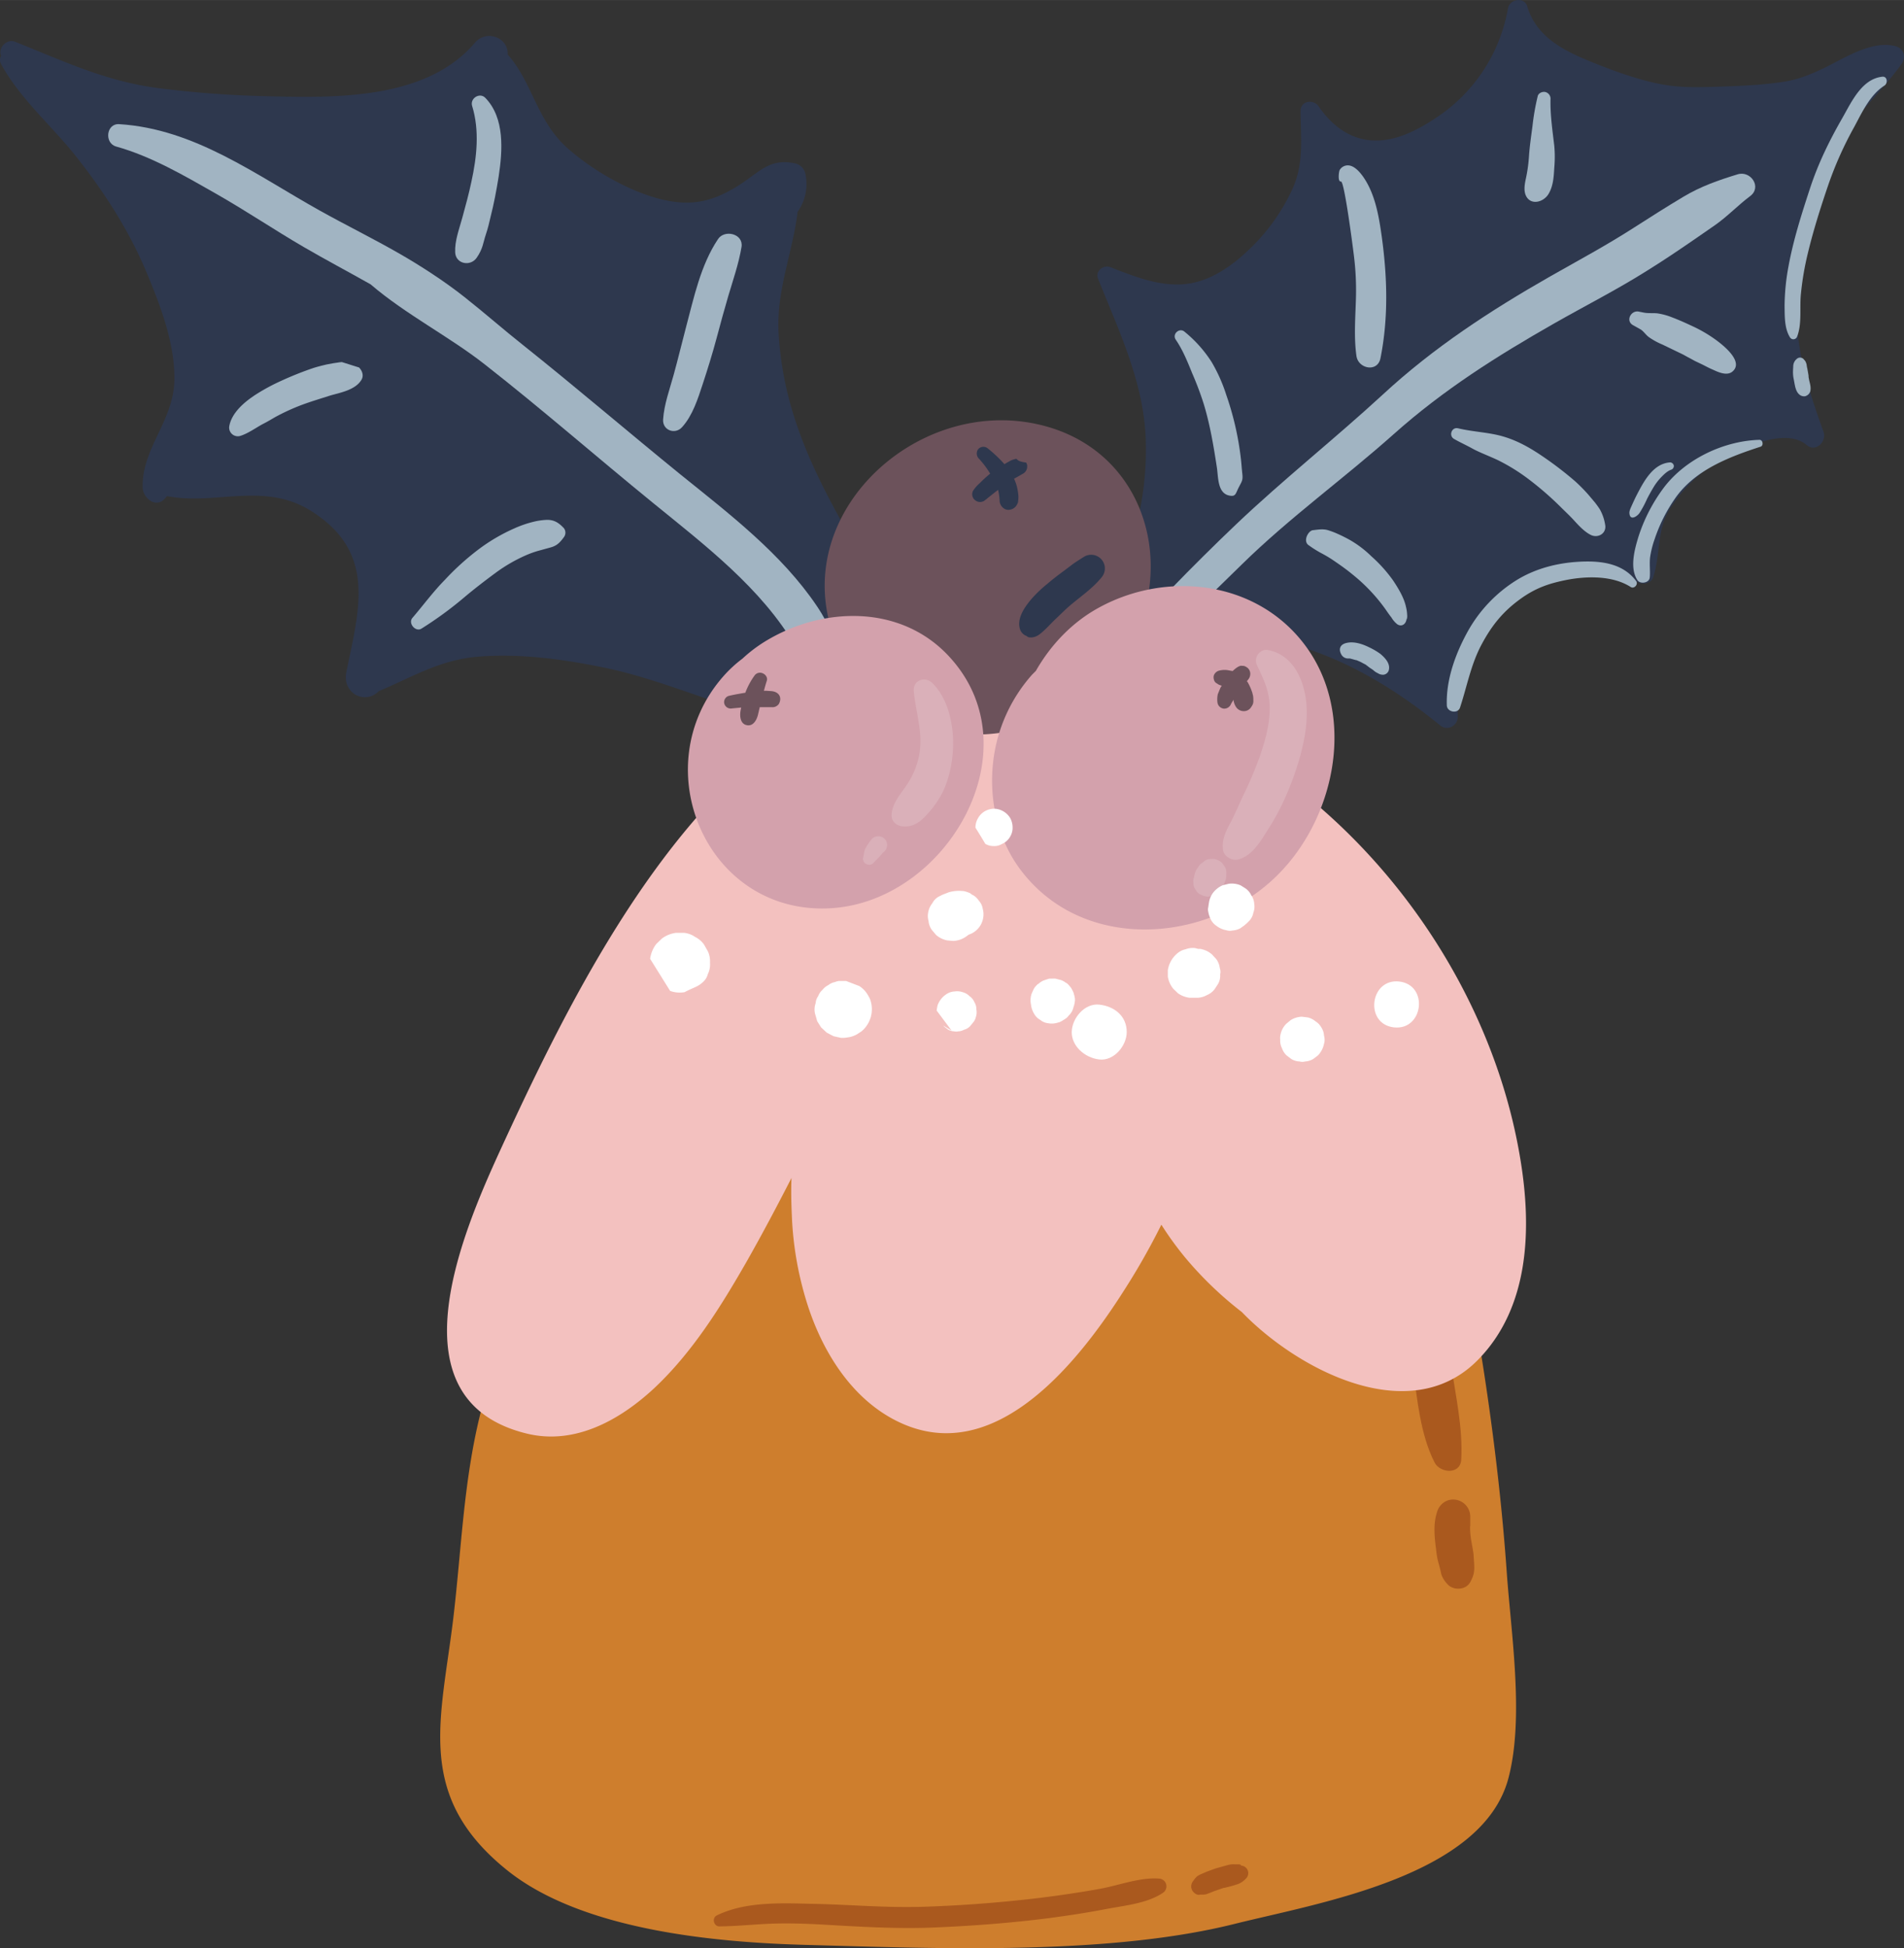 <svg xmlns="http://www.w3.org/2000/svg" width="1055.8" height="1080" viewBox="-0.012 -0.017 1055.835 1080.009" style=""><rect x="-0.012" y="-0.017" width="1055.835" height="1080.009" fill="#333333" stroke="none"/><g><title>hdrawnl44_327509674</title><g data-name="Layer 2"><path d="M474.9 329.7a6.6 6.6 0 0 0 5.4-6.4c.2-12.3-5.9-20.4-11.9-31-11.8-21.1-22.6-42.4-29.4-65.8a187.1 187.1 0 0 1-7.3-42.7c-1.1-23.1 7.9-44.1 10.6-66.4a26.6 26.6 0 0 0 4.4-20.6 7.6 7.6 0 0 0-6-6.3c-14.3-2.9-19.4 4.9-31.5 12.5-13.9 8.6-25.3 11.4-41.5 7.7-17.8-4.1-38.5-15.8-52.8-28.4-17.3-15.2-19.7-36.9-33.4-52.1.5-9.5-11.8-13.9-18-6.7-26.9 31.8-77.2 30.8-115.7 29.8a576.4 576.4 0 0 1-60.2-4.5C58.2 44.9 35.4 33.9 8.3 23.1c-4.5-1.8-9.6 3.4-7.7 7.8a4.6 4.6 0 0 0-.1 4.4C10.6 54 27.4 68.5 40.8 85c16.2 20.2 30.5 42.1 40.5 66.1 7.7 18.4 15.7 39.3 15.4 59.5-.4 22.8-18.1 37.8-17.6 59.6.1 5.6 6.8 11.5 11.9 6.6l1.6-1.8c27.2 5.3 54-8.4 80.5 8.6 35.9 23 25.9 54.6 18.9 89.2-2.2 11.3 10.2 18.2 18.1 10.3 18.1-7.6 33.4-17.1 54-19 23.8-2.1 48.3 1.3 71.5 6.1 39 8.1 77.7 28.6 117 32.6 5.4.6 9.4-2.7 11.2-7a9.7 9.7 0 0 0 4.1-9.5 96 96 0 0 1 2.4-39.9c1.5-5.6 3.3-11.1 4.6-16.7z" fill="#2e384e"></path><path d="M484.7 400.4c-2.1-11.1-10-20.3-14.7-30.6s-9.9-23.3-17-33.8c-19.6-29.1-48.9-51.4-75.8-73.1-29.3-23.8-58-48.4-87.5-71.9-9.9-7.8-20.8-17.4-32.2-26.4s-24.5-17.4-35.8-23.9c-14.6-8.4-29.7-15.8-44.4-24C141.8 96.9 108 71.4 66.1 68.8c-7.2-.5-8.4 10.5-1.7 12.4 19.4 5.4 37.7 16.1 55.1 26s32.4 20.1 48.9 29.7c12.2 7.1 24.7 13.7 37.1 20.7 19.2 16.5 44 29.2 63.2 44.3 31.7 24.8 62 51.3 93.2 76.7 28.7 23.4 60.4 47.4 79.3 79.9 8.8 15.4 14.8 47.6 35.5 50 4.4.6 8.9-3.4 8-8.1z" fill="#a1b4c2"></path><path d="M1051.2 25.6c-13.2-3.5-28.4 6.6-39.7 12.1-7.2 3.4-13.8 6.2-21.8 7.5-11.9 1.9-24 2.4-36.1 2.8s-21.8.7-32.8-1.4-23.5-6.4-34.8-10.9c-16.4-6.5-33.7-13.9-39.1-32.2-1.6-5.5-9.8-4.1-10.7 1.1a91.4 91.4 0 0 1-39.6 60.5c-10.5 7-23 13.6-36 12.7s-22.7-9.1-29.4-18.9c-2.9-4.1-10-3.1-10 2.6.1 15.1 2 28.9-4.5 43.2a109 109 0 0 1-26 35.4c-9.8 9-21.7 16.7-35.3 17.5s-27.1-4.6-39.6-9.5c-4-1.5-8.6 2.1-6.9 6.4 11.4 28.5 25.1 56.9 26.4 88.1a168.1 168.1 0 0 1-1.6 30.9c-1.7 11.4-4.2 23.7-10.2 33.7-9.4 3.6-14.2 12.2-16.4 22.5s-7 23.9-2.7 34c1.9 4.3 7.3 6.3 10.8 2.5 10.6-11.5 27-14.5 42-15.2a213 213 0 0 1 44.4 2.8c36.3 6.3 68.8 25.3 97 48.3 4.1 3.4 9.8.2 9.8-4.9-.4-21.6 3.9-46.3 18.6-63 20.8-23.6 55.1-22.9 81.8-11.2 2.7 1.2 6.9.2 7.9-2.9 4.2-12.6 1.9-26.1 9.1-37.7a84.7 84.7 0 0 1 22.9-24.1 97.4 97.4 0 0 1 26.1-12.8c8.6-2.7 19.8-5 27.2 1.3 5 4.1 11.1-2.2 9.2-7.4-6.5-18.2-12.9-37-14.4-56.4s1.3-38.2 6-56.6 8.9-35.5 18.9-50.5 22.7-26.4 32.8-40.5c2.6-3.7 1.3-8.5-3.3-9.8z" fill="#2e384e"></path><path d="M963.6 96.6c-10.8 3.3-20.5 6.7-30.2 12.5s-18 11.1-26.9 16.8c-15.2 9.8-31 18.3-46.7 27.2-33.3 19-64.8 39.5-93 65.6-26.6 24.5-55.1 47-81.4 72-24.7 23.5-48.6 48.3-71.4 73.6-25.2 28-47.8 58.3-62 93.5-2.6 6.6 6.8 11.6 10.1 5 29.5-59 80.3-104.4 126.6-150 26.4-25.9 56.6-47.6 84.2-72.2s57.3-43.3 88.7-61.2c17.2-9.8 35-18.8 51.8-29.4 9.2-5.7 18.2-11.8 27.2-18l10.4-7.2c7-4.9 12.8-11.1 19.5-16.1s.3-14.3-6.9-12.1z" fill="#a1b4c2"></path><path d="M688 253.4a164.5 164.5 0 0 0-8-34.5 89.5 89.5 0 0 0-8.1-18.2 70.7 70.7 0 0 0-15-16.8c-2.8-2.5-7.1 1.2-4.9 4.4 3.9 5.7 6.5 12.2 9.1 18.6a174.2 174.2 0 0 1 6.4 17c3.5 11.5 5.5 23.5 7.3 35.3.8 5.3.3 14.2 6.9 15.5 3.6.7 3.4-1 5.2-4.5s2.4-4 2-7.6-.5-6.1-.9-9.2z" fill="#a1b4c2"></path><path d="M766.2 131c-1.3-9.2-2.9-19-7-27.4-1.8-3.8-6.3-11.3-11.1-11.9a5.2 5.2 0 0 0-5.2 2.5c-.5.9-1.2 6.7.7 6.4s6.7 37.1 7.2 41.3a154.8 154.8 0 0 1 1.1 23.6c-.3 10.5-1.2 21.5.3 31.9 1.1 7.1 11.7 9.1 13.3 1.2 4.5-22.5 3.8-45.1.7-67.6z" fill="#a1b4c2"></path><path d="M859.8 55a3.8 3.8 0 0 0-2.8-4c-1.6-.4-3.9.5-4.3 2.3a130.9 130.9 0 0 0-2.9 16.6c-.7 5.3-1.5 10.7-1.9 16.1a84.9 84.9 0 0 1-1.6 12.2c-.7 3.3-1.7 7.5.1 10.7 2.8 5 9.6 3.1 12.3-1.4s2.9-9.8 3.2-14.6a68.7 68.7 0 0 0 0-12c-1-8.6-2.3-17.2-2.1-25.9z" fill="#a1b4c2"></path><path d="M952.2 188.9a76.7 76.7 0 0 0-14.1-8.3c-3.6-1.7-7.2-3.3-10.9-4.7a36.5 36.5 0 0 0-8-2.2c-2.6-.3-5.3.1-8-.5l-2.5-.5c-4.3-.8-7.4 5.1-3.2 7.5l4.3 2.4c1.8 1.2 2.9 3.1 4.6 4.3a39.2 39.2 0 0 0 7.5 4.1l11.4 5.5 2.7 1.5.6.3 3.3 1.8 4.2 2c1.8.9 3.6 1.9 5.5 2.7s7.5 3.9 10.9 1.3c6.7-5.3-4.2-14.1-8.3-17.2z" fill="#a1b4c2"></path><path d="M887.2 282.4c-.8-1.3-1.8-2.6-2.7-3.8l-3.8-4.5a96.3 96.3 0 0 0-7.1-7.2 196.9 196.9 0 0 0-18.7-14.3c-6.8-4.6-13.6-8.4-21.5-10.7s-16.6-2.5-24.9-4.5c-3.5-.8-5.3 4.1-2.2 5.9s6.9 3.5 10.3 5.4 9.2 4.1 13.9 6.3a105.9 105.9 0 0 1 17.8 11.1 176 176 0 0 1 17.2 15c2.4 2.4 4.8 4.6 7.1 7.1s5.7 6.4 9.5 8.3 8.4-.5 8.1-4.9a25.5 25.5 0 0 0-3-9.2z" fill="#a1b4c2"></path><path d="M779.7 336.6c-1.1-5.3-4.3-10.5-7.3-15a79.8 79.8 0 0 0-12-13.3 59.3 59.3 0 0 0-11.7-8.9 82.6 82.6 0 0 0-7.9-3.9 44.3 44.3 0 0 0-4.7-1.7c-2.6-.7-5.5-.2-8.1.1s-5.7 6.2-2.2 8.4a59.8 59.8 0 0 0 7.6 4.7c2 1.1 3.9 2.2 5.8 3.5 3.7 2.5 7.4 5.1 10.9 8a96.5 96.5 0 0 1 18.1 19.1c1.1 1.6 2.2 3.2 3.4 4.7a13.3 13.3 0 0 0 3.3 3.8c3.1 1.9 5.6-1.3 5-4.3.1.6.1 2.8.4.4a6.6 6.6 0 0 0 0-1.4 21.3 21.3 0 0 0-.6-4.2z" fill="#a1b4c2"></path><path d="M835.5 871.1c-6.8-96.2-27.1-208-54-300C755.4 482 647.3 394 552.8 401.7c-48.5 4-112.6 29.2-147.5 64.2-30.4 30.6-45.1 72.9-63.7 110.8a1036.8 1036.8 0 0 0-75.4 207.6c-9.2 37.5-10.3 74.3-14.8 112.4-6.8 56.7-21.5 98.7 29.6 139.9 41.5 33.5 115.7 40.3 167.4 41.6 72.6 2 166.3 5.8 236.3-11.7 46.4-11.6 137.5-26.3 151.8-80.9 8.8-33.6 1.4-80.1-1-114.5z" fill="#ce7e2d"></path><path d="M765.8 666.5a.1.1 0 1 0 0 .3c.2 0 .2-.2 0-.3z" fill="#c26f28"></path><path d="M804.6 756c-2.4-16.4-4.7-32.9-7.3-49.2s-6.4-34-10.8-50.8-9.5-34.3-19.7-48.5c-2-2.8-6.1-3.2-8.9-1.5s-3.2 5.1-2.8 8.6c1.1 8.8 4.8 17.3 7.3 25.8s4.3 14.9 6 22.5c3.8 16.9 6.5 34 9 51.1 2.3 15.4 4.3 30.9 6.4 46.4s3.9 35 11.7 50.3c3 5.9 14.2 7 14.8-1.5 1-17.8-3.2-35.7-5.7-53.2z" fill="#aa591e"></path><path d="M817.4 865.9l-.3-4.4c-.3-2.4-.8-4.8-1.2-7.2a47.6 47.6 0 0 1-.7-6.6v-.6a6.1 6.1 0 0 1 .1-1.4v-4.9a9.5 9.5 0 0 0-12-9.2 9.6 9.6 0 0 0-6.5 6.9c-2 6.2-1.4 12.9-.6 19.3.3 2.2.5 4.6 1 6.7s1.3 4.7 1.8 7.1l.3 1.3a15.2 15.2 0 0 0 3.2 5.1c3.1 3.8 10.2 3.6 12.7-.8s2.5-7 2.2-11.3z" fill="#aa591e"></path><path d="M642.7 1041.4c-10.5-.8-22.1 3.7-32.4 5.6s-21.9 3.6-32.9 5c-21.5 2.6-43.2 4.3-64.8 5s-41.2-1.2-61.8-1.6c-17.4-.4-37.3-1.4-53.3 6.4-2.9 1.4-1.8 6.2 1.5 6.1 10.7-.1 21.4-1.4 32.1-1.6s20.3.3 30.4.9c18.9 1.1 37.9 2.1 56.9 1.3 21.2-.9 42.4-2.5 63.4-5.2 10.6-1.4 21.1-3 31.5-5s22.7-3.1 31.4-8.9a4.3 4.3 0 0 0-2-8z" fill="#aa591e"></path><path d="M690.2 1034.8a4.7 4.7 0 0 0-2-.6c.1-.4-.4-.7-1.7-.7H685a13.4 13.4 0 0 0-2 0 15 15 0 0 0-2.9.6l-6.1 1.7-4.9 1.8-2.3 1-1.2.5-1.6.9a11.8 11.8 0 0 0-2.3 2.7 4.6 4.6 0 0 0-.7 5c.7 1.5 2.7 3.1 4.4 2.6h2l1.4-.2 1.9-.7 2.5-1 5.5-1.9h.4l1.2-.3 2.8-.7 3.2-1a11.5 11.5 0 0 0 4.5-3 4.2 4.2 0 0 0-.6-6.7z" fill="#aa591e"></path><path d="M843.1 642.7c-20-122-118.4-234.9-240.3-261.7-54.8-12-121.5-8-168.1 26.6C361.6 462 314 557.9 276.8 638.9c-21.2 46.4-59.7 137.5 15.3 155.8 26.6 6.5 51.5-7.4 70.5-25 21.4-20 37.4-45.8 51.8-71 8.5-15 16.6-30.3 24.5-45.7-.3 7.1-.1 14.2.2 21.1a186.2 186.2 0 0 0 7.8 46.3c8.6 28.7 26.4 57.8 55.4 69.6 52.1 21.1 97-36.9 121.1-74.8a380.9 380.9 0 0 0 20.6-36.3 180.6 180.6 0 0 0 13.7 18.8 201.2 201.2 0 0 0 30.9 29.6c30.9 32 93.2 64.9 130.9 26.6 28.8-29.2 29.9-73.1 23.6-111.2z" fill="#f3c1bf"></path><path d="M575.1 235.1c-69.4-15.2-140.5 53.2-110.9 122.4 20 46.8 74.2 60 114.3 41.8a90.5 90.5 0 0 0 31.4-19.6c47.9-46 33.8-129.6-34.8-144.6z" fill="#6c525b"></path><path d="M526.3 363.9c-27-29.2-70.7-27.8-102.6-8a79.8 79.8 0 0 0-12 9.2 70 70 0 0 0-10.6 9.8c-44.1 50.1-9.4 132.1 59 128.6 64.6-3.3 114.1-87.9 66.2-139.6z" fill="#d3a1ac"></path><path d="M722.8 356.5c-26.9-34.7-75.9-40.1-113.2-19.8-14.8 8-26.8 20.5-35.2 35.2l-2.1 2.1a87.6 87.6 0 0 0-21.6 48.6c-2.3 20.6 2.4 42.2 14.8 59 33.7 45.6 101.1 42.1 140.3 6 34.7-32 47.5-91.8 17-131.1z" fill="#d3a1ac"></path><path d="M517.1 378.7c-4.1-4.1-10.9-1.7-10.4 4.4s2.5 14.3 3.3 21.5a46.1 46.1 0 0 1-.2 13.4 42.7 42.7 0 0 1-4.8 13.5c-3.6 6.9-10.2 12.3-10.6 20.3-.2 3.6 3 6.1 6.3 6.3 6 .5 10.1-2.9 13.8-7.1a55.7 55.7 0 0 0 8.5-12.4 61.4 61.4 0 0 0 5.1-19.2c1.6-13.5-1.1-30.8-11-40.7z" fill="#dab0b9"></path><g fill="#dab0b9"><path d="M491.9 468.9a4.7 4.7 0 0 0-1.5-4 4.5 4.5 0 0 0-3.5-1.3 4.7 4.7 0 0 0-3.8 1.9 17.7 17.7 0 0 0-1.6 2.2 23.9 23.9 0 0 0-1.3 2.1 5.8 5.8 0 0 0-.8 1.8l-.3 1.5-.6 2.9.2.9.3.8a3.3 3.3 0 0 0 1.7 1.4 3.2 3.2 0 0 0 3.7-.8l1.3-1.4 1.1-1.1a14.2 14.2 0 0 0 1.2-1.3l1.7-1.9.4-.3a5.4 5.4 0 0 0 1.8-3.4z"></path><path d="M478.9 473.6c.1-.2.1-.4.2-.5a.7.7 0 0 1 .1-.5z"></path></g><path d="M724.4 389.8c-1.2-12.8-7.3-26.9-21.4-29.5-4.4-.7-7.8 4.2-6.1 8.1 2.8 6.2 5.6 11.4 6.7 18.1a39.9 39.9 0 0 1 .4 9.4c-.6 8.4-2.8 15.7-5.4 23.4a221.2 221.2 0 0 1-9.3 21.9c-2.3 4.8-4.3 9.8-6.8 14.5s-5.1 9.4-4.3 15.4c.4 3.7 5.1 6.3 8.6 5.3 8-2.3 12.4-10.4 16.6-17a131.1 131.1 0 0 0 7.4-13.2 168.4 168.4 0 0 0 10-26.4c2.7-9.7 4.5-19.9 3.6-30z" fill="#dab0b9"></path><path d="M680 484.8a7.2 7.2 0 0 0-.7-4.1l-1.2-1.8a6.9 6.9 0 0 0-3.3-2.3 5.2 5.2 0 0 0-3-.4 5.6 5.6 0 0 0-3.1.6 5.8 5.8 0 0 0-1.7 1.4q-.3-.1-.9.6h-.2l-.5.5-.4.5-1.2 1.8-.3.4-.4.8a13.6 13.6 0 0 0-1 3.6 5.4 5.4 0 0 0-.3 3.1 5 5 0 0 0 .8 3.1l1.2 1.8a5.9 5.9 0 0 0 2.5 1.7 4.8 4.8 0 0 0 2 .7 5.5 5.5 0 0 0 3.1 0l2.1-.7a8.3 8.3 0 0 0 2.3-1.9 3.9 3.9 0 0 0 .8-1c.1-.1.2-.2.2-.3l.5-.5.8-1.2c.3-.6.5-.9.7-1.4a.8.8 0 0 0 .2-.4c0-.1.1-.2.1-.3l.4-1a7.8 7.8 0 0 0 .5-3.3z" fill="#dab0b9"></path><path d="M610.8 310.1a7.6 7.6 0 0 0-9.8-1.4c-2.3 1.5-4.7 2.9-6.9 4.6l-4.5 3.4c-3 2.2-6 4.5-8.9 7a69.9 69.9 0 0 0-8.8 8.4c-3.6 4.3-8 10.4-6.4 16.3a6 6 0 0 0 4.7 4.4h-.9c2.2 1.2 5.1.3 6.9-1 3.5-2.6 6.2-5.9 9.4-8.9s4.6-4.5 7-6.6c6.1-5.3 13.1-9.9 18.2-16.2a7.6 7.6 0 0 0 0-10z" fill="#2e384e"></path><path d="M393.7 533.6a12.9 12.9 0 0 0-1.2-6.3l-2.1-3.7a13.3 13.3 0 0 0-4.9-4.2 13 13 0 0 0-6.3-2.3h-4.3a16.6 16.6 0 0 0-7.9 3.2l-3.1 3a17.5 17.5 0 0 0-3.4 8.2l11.1 17.8a15.6 15.6 0 0 0 8 .7c5.1-2.7 7.4-2.9 10.3-5.7l.3-.3a8.4 8.4 0 0 0 2.3-4 12.2 12.2 0 0 0 1.2-6.4z" fill="#fff"></path><path d="M482.1 553.1l-.3-.5a14.7 14.7 0 0 0-5.3-6l-7.3-2.8h-4a7.9 7.9 0 0 0-2.2.6 8.4 8.4 0 0 0-3.7 1.7 9 9 0 0 0-3.2 2.6 8.5 8.5 0 0 0-2.4 3.5 7.4 7.4 0 0 0-1.4 3.9 10.2 10.2 0 0 0-.3 6c.4 1.3.8 2.6 1.1 3.9l2.2 3.5 3.1 2.9 3.8 2 4 .9a14.3 14.3 0 0 0 3.6-.2 13.2 13.2 0 0 0 4.3-1.2 8.1 8.1 0 0 0 1.8-1l1.7-1.1a14.2 14.2 0 0 0 2.9-3.1 15.9 15.9 0 0 0 1.6-15.7z" fill="#fff"></path><path d="M544.9 503.5a8.4 8.4 0 0 0-2.1-4.2 9.5 9.5 0 0 0-3.4-3.2h-.2l-1.3-1-.5-.2a15.6 15.6 0 0 0-3.4-1h-.4a20.5 20.5 0 0 0-7.4.7l-3.4 1.3-2.2 1.1a8.6 8.6 0 0 0-3.6 3.7 10.9 10.9 0 0 0-2.2 4.6 10.6 10.6 0 0 0 .1 5.3 10.2 10.2 0 0 0 1.9 5l2.3 2.7a13.5 13.5 0 0 0 6.1 3l3.4.3a13.4 13.4 0 0 0 6.8-2.2l1.8-1.3a11.8 11.8 0 0 0 7.7-14.5z" fill="#fff"></path><path d="M624.8 572.1c0-9-7-14.3-15.2-15.2s-15.2 7.6-15.3 15.2 7 14.2 15.2 15.2 15.3-7.6 15.3-15.2z" fill="#fff"></path><path d="M676.6 540.2a6.3 6.3 0 0 0-.2-3.6 10.4 10.4 0 0 0-2-5L672 529a14 14 0 0 0-6.1-3c4.2 1.4 4.2 1.4-.2 0h-1.3l-1.5-.4a10.9 10.9 0 0 0-5.4.6 10.4 10.4 0 0 0-4.9 2.5 15.1 15.1 0 0 0-5 9.1v3.6a14.1 14.1 0 0 0 3 6.7l2.6 2.5a14 14 0 0 0 6.5 2.5h4.4a11.6 11.6 0 0 0 5.2-1.5 10.3 10.3 0 0 0 4.2-3.2l1.9-2.9a9 9 0 0 0 1.2-5.3z" fill="#fff"></path><g fill="#fff"><path d="M688 514.4a.1.1 0 0 0-.1.1l-.4.3z"></path><path d="M695.5 501a9 9 0 0 0-1.7-4.8 9.2 9.2 0 0 0-3.1-3.7l-2.7-1.7a12.5 12.5 0 0 0-6.6-.9l-3.3.8a13.5 13.5 0 0 0-5.2 3.9 12.2 12.2 0 0 0-2.5 5.7c-.2 1.1-.3 2.2-.5 3.2s.2 2.2.4 3.3a24.9 24.9 0 0 0 1.1 2.9 9.6 9.6 0 0 0 3.1 3.5 12.9 12.9 0 0 0 5.7 2.5 6.2 6.2 0 0 0 3.3.1 10.2 10.2 0 0 0 4.4-1.3l2.1-1.5a.1.1 0 0 0 .1-.1c.1 0 .1-.1.2-.2l.4-.3.8-.7 1.4-1.4a9.1 9.1 0 0 0 2.1-4.3 9.5 9.5 0 0 0 .5-5z"></path></g><path d="M596.1 554.5a10.2 10.2 0 0 0-.6-3.4 3.1 3.1 0 0 0-.2-.8 20 20 0 0 0-1.5-2.9l-.2-.2a11.9 11.9 0 0 0-2.2-2.3h-.2a10.8 10.8 0 0 0-2.8-1.6l-3.1-.8h-.1a9.6 9.6 0 0 0-1.7 0h-1.7l-1.6.5-1.7.6a10.7 10.7 0 0 0-2.8 1.9h-.3c0 .1-.1.1-.1.2a11.6 11.6 0 0 0-2 2.4c-.4.9-.9 1.9-1.3 2.9a11.4 11.4 0 0 0-.3 5.8 12.6 12.6 0 0 0 2 5.6 8.4 8.4 0 0 0 3.2 3 8 8 0 0 0 4.2 1.8 11.1 11.1 0 0 0 6-.5c.3.2 2.9-1.4 3.9-2.1a5.4 5.4 0 0 0 1.5-1.5 10 10 0 0 0 2-2.6 11.8 11.8 0 0 0 .8-2.3l.2-.5a2.9 2.9 0 0 0 .2-.9 5.1 5.1 0 0 0 .3-1.7 1.7 1.7 0 0 0 .1-.6z" fill="#fff"></path><path d="M734.2 574.1a9.3 9.3 0 0 0-1.5-4.6 9.8 9.8 0 0 0-3.3-3.4 10.4 10.4 0 0 0-4.2-2.1l-3.3-.4a12.5 12.5 0 0 0-6.2 1.9l-2.4 2a11.6 11.6 0 0 0-3.1 5.5 8.8 8.8 0 0 0-.3 3.4 9.3 9.3 0 0 0 1 4.7 9.6 9.6 0 0 0 2.6 4l2.5 1.9a9.2 9.2 0 0 0 4.6 1.4 5.8 5.8 0 0 0 3.2 0 9.3 9.3 0 0 0 4.6-1.5l2.5-1.9a13.1 13.1 0 0 0 3.1-5.5c0-.2.1-.3.1-.5a8.2 8.2 0 0 0 .1-4.9z" fill="#fff"></path><path d="M776 544.1c-16.4-1.9-19.5 23.5-3.1 25.4s19.5-23.4 3.1-25.4z" fill="#fff"></path><path d="M541.4 559.5a7.1 7.1 0 0 0-1.1-4 7.3 7.3 0 0 0-2.7-3.3 8.1 8.1 0 0 0-3.8-2.2 9.3 9.3 0 0 0-4.4-.4 8.8 8.8 0 0 0-4.1 1.2 12.5 12.5 0 0 0-5.4 6.5 29.3 29.3 0 0 0-.5 2.9l8.3 11.1-4.7-2.8.7.7 2 1.5a6.7 6.7 0 0 0 3.4 1 4.5 4.5 0 0 0 2.3 0 6.4 6.4 0 0 0 3-.8l.9-.3a7.3 7.3 0 0 0 2.6-1.7l1.8-2.2a6.7 6.7 0 0 0 1.4-2.8 8.2 8.2 0 0 0 .3-4.4z" fill="#fff"></path><path d="M560.2 453.5a10.9 10.9 0 0 0-3.9-3.8 10.4 10.4 0 0 0-5.2-1.4 10.7 10.7 0 0 0-5 1.4 10.2 10.2 0 0 0-3.8 3.9 10.4 10.4 0 0 0-1.4 5.2c1.9 3 3.7 6 5.5 9a9 9 0 0 0 4.6 1.2 7.9 7.9 0 0 0 4.5-1.1 9.6 9.6 0 0 0 4.7-4.2 9.4 9.4 0 0 0 1.3-5.2 10.9 10.9 0 0 0-1.3-5z" fill="#fff"></path><path d="M1043.8 42.5c-11.3 1.2-17 13.8-22 22.6-7.3 12.7-13.5 25.3-18.1 39.3s-9.3 28.7-12 43.6a122.9 122.9 0 0 0-2.1 21.8c.1 5.8-.1 12.2 3 17.2a2.2 2.2 0 0 0 3.9-.3c2.9-7.3 1.3-16.4 2.2-24.2a158.6 158.6 0 0 1 3.7-21.7c3.1-13 7.2-25.9 11.5-38.5a200.6 200.6 0 0 1 14.4-32.1c4.3-8 8.7-17.7 16.7-22.8 1.9-1.2 1.7-5.2-1.2-4.9z" fill="#a1b4c2"></path><path d="M1003.2 210.6l-.3-1.6v-.6c0-.3-.1-.5-.1-.8l-.6-3.4a3.6 3.6 0 0 1-.2-1 1.3 1.3 0 0 1-.1-.6 6.6 6.6 0 0 0-.6-2 2.8 2.8 0 0 0-.8-1.1 2.7 2.7 0 0 0-4.1-.6 5.4 5.4 0 0 0-2 4.1c0 .7-.1 1.4-.1 2.1a19.4 19.4 0 0 0 .2 4.2c.3 1.4.5 2.8.8 4.2s.8 3.7 2.4 5.1a3.9 3.9 0 0 0 3.4 1 4.2 4.2 0 0 0 2.7-2.5c.6-2.3-.1-4.3-.6-6.5z" fill="#a1b4c2"></path><path d="M975.6 243.8c-20.1.6-41.8 11-53.7 27.5a92.6 92.6 0 0 0-13.2 25.8c-2.2 7.1-5.2 17.7-.7 24.5 1.5 2.3 6.4 1.6 6.8-1.3s-.2-7.5.2-11.2a52.8 52.8 0 0 1 2.6-10.4 88 88 0 0 1 11.2-22.3c10.9-15.8 29.9-23.1 47.5-28.8 1.8-.6 1.3-3.9-.7-3.8z" fill="#a1b4c2"></path><path d="M907.3 322.1c-7.5-10.1-20.1-11.4-32-10.7s-23.5 3.7-33.7 9.8a78.2 78.2 0 0 0-27.9 29.2c-6.7 12.2-11.9 26.6-11.4 40.6.1 3.7 6 4.9 7.3 1.3 3.9-11.8 6-23.8 11.9-34.9s12.2-18.5 21.2-25.1 16.7-9 26.3-10.9c11.1-2.1 25.3-2.4 35.3 4 1.9 1.2 4.3-1.5 3-3.3z" fill="#a1b4c2"></path><path d="M926.2 256.3c-9.7.6-14.9 11-18.8 18.5-1 2-1.9 4-2.8 6s-1.3 3.1-.9 4.6c.8 3.1 4.3.7 5.5-1.1a59.8 59.8 0 0 0 4.2-7.9c1.1-2.1 2.2-4.1 3.4-6.1a31.6 31.6 0 0 1 4.4-5.8c1.4-1.4 3.2-3.3 5.4-4.1a2.2 2.2 0 0 0 1.6-2.2 2.2 2.2 0 0 0-2-1.9z" fill="#a1b4c2"></path><path d="M765.5 362.5a37.6 37.6 0 0 0-6.1-3.6c-3.6-1.8-8.1-3.4-12.3-2.6s-4.9 3.6-3.3 6.5a4.2 4.2 0 0 0 3.7 2.2h1l.8.2 2.5.7h.3l1.2.5a21 21 0 0 1 2.6 1.3l1.2.6.3.2 2.1 1.6 1.8 1.2.7.6a9.2 9.2 0 0 0 2.1 1.3 5.1 5.1 0 0 0 3.2.8 3.5 3.5 0 0 0 2.7-2.1c1.3-3.8-1.8-7.1-4.5-9.4z" fill="#a1b4c2"></path><g fill="#2e384e"><path d="M564.7 278v-.5l-.3 1.9a3.5 3.5 0 0 0 .3-1.4z"></path><path d="M569.6 258.7v-.7a3.8 3.8 0 0 0-.6-1.6c-6.9-.9-3.8-2.7-6.6-1.8l-1 .3a7.6 7.6 0 0 0-1.8.9 22 22 0 0 0-2.6 1.5 75.3 75.3 0 0 0-9.2-8.7 3.8 3.8 0 0 0-5.3.3 4 4 0 0 0 .3 5.3 51.2 51.2 0 0 1 6.3 8.4h-.1a72.9 72.9 0 0 0-5.8 5.3 19.1 19.1 0 0 0-3.7 4.3 4.2 4.2 0 0 0 1.7 5.4 4.3 4.3 0 0 0 5.6-.9c-.3.3-.3.3.1.1l.5-.5 1.4-1.1 2.9-2.3 1.8-1.4v.2a29.9 29.9 0 0 1 .8 5.9c.1 2.7 2.5 5.3 5.3 5s4.8-2.4 5-5.3a1.7 1.7 0 0 0 .1-.7 14.7 14.7 0 0 0 0-2.1 40 40 0 0 0-.8-4.8 29.5 29.5 0 0 0-1.6-4.4h.1l1.3-.7 3.5-2a4.5 4.5 0 0 0 2.4-3.9z"></path><path d="M564.8 277.4h-.1.1z"></path></g><g><path d="M680.1 371.4z" fill="#2e384e"></path><path d="M695 387.7v-.6c0-.4-.1-.8-.1-1.1s-.3-1.2-.4-1.8a29.9 29.9 0 0 0-2.5-5.8c-.1-.3-.4-.5-.5-.7v-.2l.8-1a5 5 0 0 0 1-3.3 4.4 4.4 0 0 0-1.5-3l-.9-.6a3.6 3.6 0 0 0-2.1-.5c-1.6-.4-3.9 1.6-5.3 2.9l-1.2-.3 1.3.3-2.7-.5a12.4 12.4 0 0 0-4.7.2 4.3 4.3 0 0 0-3.1 2.7 3.8 3.8 0 0 0 0 2.1 3.5 3.5 0 0 0 1 1.9l1.7 1.1a11.5 11.5 0 0 0 1.7.6 9.1 9.1 0 0 0-.8 1.3l-.5 1.2-.9 2.2a14.2 14.2 0 0 0-.2 4.6 4 4 0 0 0 3.4 3.4 4 4 0 0 0 4.1-2.5c.4-.8.9-1.5 1.3-2.2a.3.3 0 0 1 .1-.2 8.8 8.8 0 0 0 1.7 4.4 5.1 5.1 0 0 0 3.9 1.9 4.7 4.7 0 0 0 3.9-1.8c1.5-2.1 1.6-2.8 1.5-4.7z" fill="#6c525b"></path></g><path d="M427.7 383.1l-2.9-.2h-1.2c.5-1.8 1-3.7 1.6-5.5s-.7-3.5-2.1-4.1a3.7 3.7 0 0 0-4.5.9 40.4 40.4 0 0 0-5.3 9.8c-3 .5-6 1-9 1.7a3.6 3.6 0 0 0-2.7 4.2 3.7 3.7 0 0 0 4.3 2.8l5.1-.5-.3 1.5c-.6 3.1-.3 7.6 3.5 8.3s5.7-3.5 6.3-6.6c.2-.7.3-1.4.5-2.1l.3-1.3h6.6a4.3 4.3 0 0 0 4-1.8c1.8-3.3.4-6.7-4.2-7.1z" fill="#6c525b"></path><path d="M269.1 54.2c-3.1-3.2-8.6.3-7.3 4.5 4.2 13.6 2.6 28.3-.4 42-1.4 6.7-3.2 13.2-5 19.8s-4.3 13-4 19.4 8.4 8 11.9 3 3.6-8.4 5-12.6 1.9-6.6 2.7-10c1.9-7.4 3.3-14.9 4.5-22.4 2.2-14.4 3.5-32.5-7.4-43.7z" fill="#a1b4c2"></path><path d="M398.1 132.6c-9.6 14.4-13.3 32.3-17.7 48.8-2.3 8.7-4.4 17.5-6.8 26.2s-5.3 16.4-5.9 24.9c-.4 6 6.6 8.6 10.5 4.3 5.9-6.5 8.8-15.8 11.5-24s5.4-16.9 7.7-25.5 4.2-15.6 6.5-23.4 5.8-17.9 7.3-27.1c1.1-7.3-9.5-9.8-13.1-4.2z" fill="#a1b4c2"></path><path d="M312.7 292.8c-3-3.2-5.7-4.9-10.2-4.6a37.2 37.2 0 0 0-5.7.8 60.9 60.9 0 0 0-11.6 3.9 100.2 100.2 0 0 0-20.2 11.9 144.3 144.3 0 0 0-18.3 16.6c-6.5 6.6-12 14.1-18 21.1-2.6 3 1.8 8.1 5.1 5.9a204.1 204.1 0 0 0 23.3-17c5.8-4.9 11.8-9.5 17.9-14a87.9 87.9 0 0 1 16.4-9.5 54.1 54.1 0 0 1 8.3-2.9l5.8-1.6c3.5-1 5.2-2.9 7.3-5.8a4.1 4.1 0 0 0-.1-4.8z" fill="#a1b4c2"></path><path d="M199.1 203.7l-9.5-3a21.3 21.3 0 0 0-2.5.3l-2.1.3-3.8.7c-2.5.6-5 1.2-7.5 2a183.3 183.3 0 0 0-17.8 7.1 110.8 110.8 0 0 0-13.6 7.3c-6.3 4-13.9 10.2-15.2 18a4.8 4.8 0 0 0 6.2 5.2c4.4-1.4 8.4-4.4 12.5-6.6 2.2-1.1 4.4-2.4 6.6-3.7a117.7 117.7 0 0 1 15.3-7c4.9-1.8 9.9-3.3 14.9-4.9s14.4-2.9 17.9-9c1.3-2.3.3-5-1.4-6.7z" fill="#a1b4c2"></path></g></g></svg>